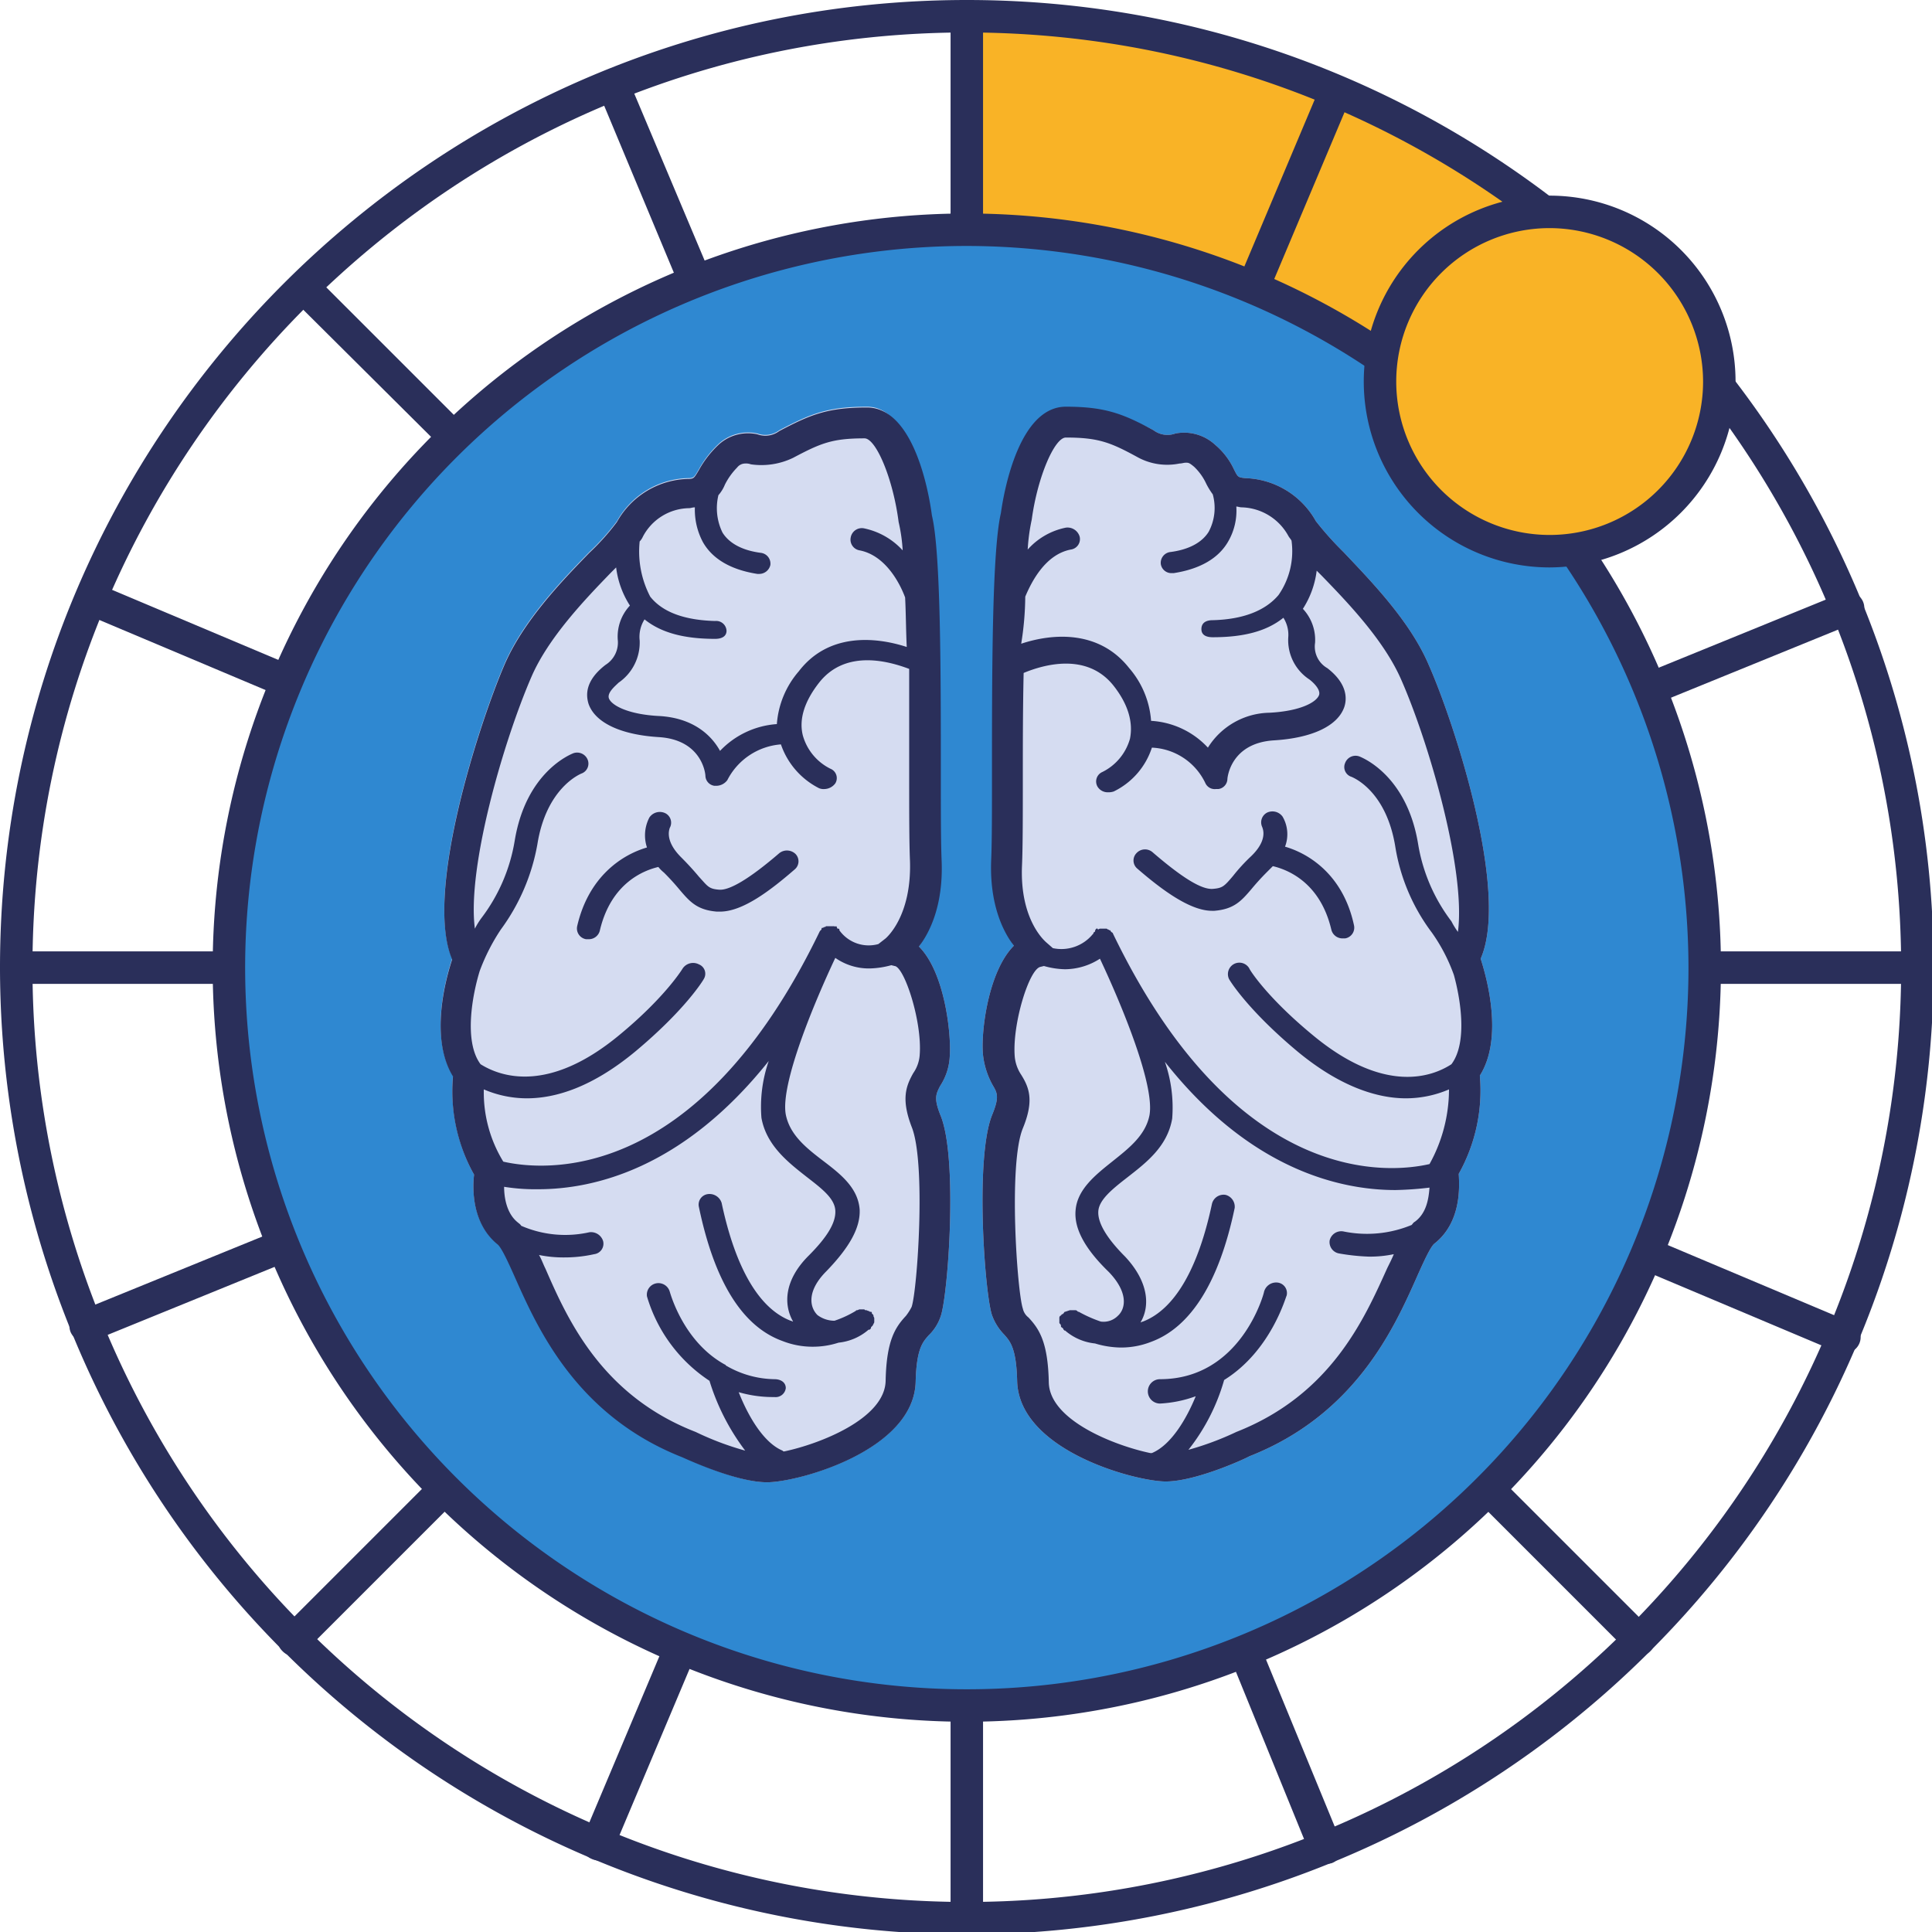 <svg width="78" height="78" viewBox="0 0 238 238" xmlns="http://www.w3.org/2000/svg"><path d="M153,41.2v25l11.7.5,11,2.5,9.9,3c1,.3,11.2,5.2,11.2,5.2l6.6,4s2.4-1.4,2-1.9c-.1-.1,0-.6.2-1.2A17.55,17.55,0,0,1,217.9,66l6.9-2L214,55.8,199.5,49l-15.2-4.8L167,40Z" transform="translate(-33.8 -38)" fill="#f9b326"/><path d="M152.9,248.1a90.9,90.9,0,1,1,90.9-90.9A90.9,90.9,0,0,1,152.9,248.1Z" transform="translate(-33.8 -38)" fill="#2f88d1"/><path d="M152.9,276.3A119.2,119.2,0,0,1,33.8,157.2C33.8,91.5,87.2,38,152.9,38S272,91.5,272,157.2A119.2,119.2,0,0,1,152.9,276.3Zm0-234.3C89.4,42,37.8,93.7,37.8,157.2a115.1,115.1,0,0,0,230.2,0C268,93.7,216.4,42,152.9,42Z" transform="translate(-33.8 -38)" fill="#2a2f5a"/><path d="M152.9,250.1a92.9,92.9,0,1,1,92.9-92.9A93,93,0,0,1,152.9,250.1Zm0-181.8a88.9,88.9,0,1,0,88.9,88.9A89,89,0,0,0,152.9,68.3Z" transform="translate(-33.8 -38)" fill="#2a2f5a"/><path d="M216.1,170.5c2.9-4.6.9-11.9.1-14.4,3.6-8.2-3.3-29.2-6.4-36.2-2.3-5.4-7.1-10.3-10.5-13.9a39.55,39.55,0,0,1-3.4-3.8,10.32,10.32,0,0,0-8.7-5.3c-.9-.1-.9-.1-1.4-1.1a8.85,8.85,0,0,0-2.3-3,5.64,5.64,0,0,0-4.9-1.4,2.85,2.85,0,0,1-2.7-.4c-3.7-2-5.2-1.2-10.1-1.2-5.7,0-6.8,8.8-7.2,11.7-1.1,4.7-1.6,19.3-1.6,31.5,0,4.6.1,9,0,11.2-.2,5.3.4,8.4,1.7,10.3-3.2,3.2-4.1,10.8-3.8,13.5a9.91,9.91,0,0,0,1.2,3.7c.6,1,.8,1.5-.1,3.7-2.1,5.3-.9,21.9,0,24.6a6.61,6.61,0,0,0,1.5,2.4c.7.8,1.5,1.6,1.6,5.7.2,8.6,14.6,12.4,18.3,12.4s9.8-2.8,10.3-3.1c13-5.1,17.8-15.7,20.6-22,.8-1.8,1.7-3.8,2.2-4.2,3.3-2.6,3.1-6.9,3-8.6A21,21,0,0,0,216.1,170.5Z" transform="translate(-33.8 -38)" fill="#d5dcf1"/><path d="M92.2,182.7c-.2,1.7-.3,6,3,8.6.5.4,1.4,2.4,2.2,4.2,2.8,6.3,7.6,16.9,20.6,22,.6.3,6.6,3.1,10.3,3.1s18.1-3.9,18.3-12.4c.1-4.1.9-4.9,1.6-5.7a5.83,5.83,0,0,0,1.5-2.4c.9-2.7,2.1-19.3,0-24.6-.9-2.2-.6-2.7-.1-3.7a7.27,7.27,0,0,0,1.2-3.7c.2-2.7-.6-10.3-3.8-13.5,1.3-1.9,1.6-4.9,1.5-10.3-.1-2.3,0-7.2,0-11.8,0-12.2,0-25.9-1.1-30.6-.4-2.9-1.1-13.8-6.8-13.8-4.9,0-7,.9-10.8,2.9a2.85,2.85,0,0,1-2.7.4,5.36,5.36,0,0,0-4.9,1.4,12.62,12.62,0,0,0-2.3,3c-.6,1-.6,1.1-1.4,1.1a10.32,10.32,0,0,0-8.7,5.3,29.17,29.17,0,0,1-3.4,3.8c-3.5,3.6-8.2,8.5-10.5,13.9-3,7-9.9,28-6.4,36.2-.8,2.4-2.8,9.7.1,14.4A21.42,21.42,0,0,0,92.2,182.7Z" transform="translate(-33.8 -38)" fill="#d5dcf1"/><path d="M192.1,142.3a4.3,4.3,0,0,0-.3-3.7,1.54,1.54,0,0,0-1.9-.5,1.35,1.35,0,0,0-.6,1.8c0,.1.8,1.5-1.4,3.6a22,22,0,0,0-2.2,2.4c-1.1,1.3-1.3,1.5-2.5,1.6-1.4.1-3.8-1.4-7.4-4.5a1.42,1.42,0,0,0-2,.1,1.3,1.3,0,0,0,.1,1.9c3,2.6,6.5,5.2,9.2,5.2h.3c2.4-.2,3.3-1.2,4.5-2.6.5-.6,1.1-1.3,2-2.2l.7-.7c1.7.4,5.8,1.9,7.2,7.8a1.41,1.41,0,0,0,1.4,1.1h.3a1.34,1.34,0,0,0,1.1-1.6C199.3,145.9,195.2,143.2,192.1,142.3Z" transform="translate(-33.8 -38)" fill="#2a2f5a"/><path d="M216.1,170.5c2.9-4.6.9-11.9.1-14.4,3.6-8.2-3.3-29.2-6.4-36.2-2.3-5.4-7.1-10.3-10.5-13.9a39.55,39.55,0,0,1-3.4-3.8,10.32,10.32,0,0,0-8.7-5.3c-.9-.1-.9-.1-1.4-1.1a8.85,8.85,0,0,0-2.3-3,5.64,5.64,0,0,0-4.9-1.4,2.85,2.85,0,0,1-2.7-.4c-3.7-2-5.9-2.9-10.8-2.9-5.7,0-7.6,10.2-8,13.1-1.1,4.7-1.1,19.8-1.1,32,0,4.6,0,8.6-.1,10.8-.2,5.3,1.4,8.7,2.8,10.5-3.2,3.2-4.1,10.8-3.8,13.5a9.91,9.91,0,0,0,1.2,3.7c.6,1,.8,1.5-.1,3.7-2.1,5.3-.9,21.9,0,24.6a6.61,6.61,0,0,0,1.5,2.4c.7.8,1.5,1.6,1.6,5.7.2,8.6,14.6,12.4,18.3,12.4s9.8-2.8,10.3-3.1c13-5.1,17.8-15.7,20.6-22,.8-1.8,1.7-3.8,2.2-4.2,3.3-2.6,3.1-6.9,3-8.6A21,21,0,0,0,216.1,170.5Zm-56-59c.8-1.9,2.5-5.2,5.6-5.8a1.3,1.3,0,0,0,1.1-1.6,1.56,1.56,0,0,0-1.7-1.1,8.52,8.52,0,0,0-4.7,2.7,23.68,23.68,0,0,1,.5-3.7c.7-5.2,2.8-10.1,4.2-10.1,4,0,5.5.6,8.8,2.4a7.57,7.57,0,0,0,5.2.8c.3,0,.5-.1.8-.1s.4,0,1,.5a6.85,6.85,0,0,1,1.5,2.1,9.13,9.13,0,0,0,.8,1.3,6.25,6.25,0,0,1-.5,4.6c-.8,1.3-2.4,2.2-4.7,2.5a1.34,1.34,0,0,0-1.2,1.5,1.32,1.32,0,0,0,1.4,1.1h.2c3.2-.5,5.5-1.8,6.7-3.9a7.57,7.57,0,0,0,1-4.3c.2,0,.4.1.7.1a6.75,6.75,0,0,1,5.7,3.5c.1.2.3.4.4.6a9.47,9.47,0,0,1-1.6,6.7c-1.6,1.9-4.3,3-8.1,3.1-.8,0-1.4.3-1.4,1.1s.7,1,1.4,1h0c3.7,0,6.6-.7,8.7-2.4a3.92,3.92,0,0,1,.6,2.4,5.78,5.78,0,0,0,2.6,5.2c.4.3,1.4,1.2,1.2,1.9-.3.9-2.3,2-6.1,2.2a9.12,9.12,0,0,0-7.6,4.3,10.36,10.36,0,0,0-7-3.3,11.16,11.16,0,0,0-2.7-6.5c-3.7-4.7-9.4-4.3-13.3-3A37.85,37.85,0,0,0,160.1,111.5Zm48,77c-.2.1-.3.3-.4.4a14.38,14.38,0,0,1-8.4.8,1.47,1.47,0,0,0-1.7,1.1,1.42,1.42,0,0,0,1.1,1.6,26,26,0,0,0,3.7.4,14.16,14.16,0,0,0,3.1-.3c-.2.5-.5,1.1-.8,1.7-2.8,6.2-6.9,15.6-18.6,20.2a36.49,36.49,0,0,1-5.9,2.2,24.76,24.76,0,0,0,4.4-8.6c5.8-3.6,7.6-10.3,7.7-10.4a1.3,1.3,0,0,0-1.1-1.6,1.54,1.54,0,0,0-1.7,1.2c0,.1-2.8,10.7-12.8,10.7h0a1.5,1.5,0,0,0,0,3h0a14.94,14.94,0,0,0,4.4-.9c-1.1,2.7-3,6-5.4,7h-.2c-4.3-.9-12.4-4-12.5-8.7-.1-5-1.2-6.6-2.5-8a1.9,1.9,0,0,1-.7-1.1c-.7-2.1-1.8-17.8,0-22.2,1.4-3.4.8-5-.2-6.6a4.81,4.81,0,0,1-.8-2.3c-.3-4,1.8-10.8,3.2-11l.4-.1a10.13,10.13,0,0,0,2.6.4,8,8,0,0,0,4.3-1.3c2.5,5.3,6.8,15.5,6.1,19.3-.5,2.5-2.6,4.1-4.6,5.7s-4.3,3.4-4.5,6c-.2,2.2,1.1,4.7,4.1,7.6,2.4,2.5,2.1,4.5,1.1,5.4a2.47,2.47,0,0,1-2.1.7,16.1,16.1,0,0,1-2.7-1.2c-.1,0-.1,0-.2-.1s-.2-.1-.3-.1h-.6a3162229.62,3162229.62,0,0,0-.6.2c-.1,0-.1.1-.2.2s-.1.1-.2.1a.1.1,0,0,1-.1.1h0a.1.1,0,0,1-.1.1.37.37,0,0,0-.1.3v.5c0,.1,0,.1.1.2s.1.2.1.3.1.1.2.2.1.1.1.2a.1.1,0,0,1,.1.1h.1a6.68,6.68,0,0,0,3.7,1.6,11.27,11.27,0,0,0,3.2.5,10.07,10.07,0,0,0,3.7-.7c4.9-1.8,8.4-7.4,10.3-16.5a1.51,1.51,0,0,0-1.1-1.6,1.47,1.47,0,0,0-1.7,1.1c-1.7,8-4.6,13-8.5,14.5-.1,0-.2.1-.3.1,1.2-2,1-5-1.9-8.1-2.3-2.3-3.4-4.2-3.3-5.6s1.7-2.7,3.5-4.1c2.3-1.8,5-3.8,5.6-7.3a17.17,17.17,0,0,0-.9-7c10.5,13.3,21.6,15.8,28.4,15.8a41,41,0,0,0,4.2-.3C209.8,185.5,209.6,187.4,208.1,188.5Zm4.5-19.4c-2.3,1.5-8.2,3.8-17.1-3.6-5.7-4.7-7.8-8.1-7.8-8.2a1.41,1.41,0,0,0-2.5,1.3c.1.2,2.3,3.8,8.4,8.9,5.3,4.4,9.9,5.8,13.4,5.8a13.44,13.44,0,0,0,5.3-1.1,19,19,0,0,1-2.4,9.2c-4.8,1.1-23.8,3.1-39-28.4h0c0-.1-.1-.1-.2-.2s-.1-.1-.1-.2h-.1c-.1,0-.1-.1-.2-.1s-.1-.1-.2-.1h-.7a.37.37,0,0,0-.3.1c-.1,0-.1-.2-.2-.1v-.2h0v.2c-.1,0-.2.2-.2.3s-.1.1-.2.2v.1l-.1.1a5,5,0,0,1-4.9,1.7l-.8-.7c-.1-.1-3.3-2.7-3-9.5.1-2.3.1-6.3.1-10.9,0-3.8,0-8.3.1-12.8,2.4-1,7.8-2.6,11.1,1.6,1.8,2.3,2.4,4.5,2,6.5a6.54,6.54,0,0,1-3.4,4.1,1.27,1.27,0,0,0-.6,1.8,1.46,1.46,0,0,0,1.3.7,2,2,0,0,0,.7-.1,9.14,9.14,0,0,0,4.7-5.4,7.65,7.65,0,0,1,6.6,4.4,1.27,1.27,0,0,0,1.3.7h.3A1.28,1.28,0,0,0,185,134c0-.2.4-4.5,5.8-4.8,4.7-.3,7.8-1.8,8.6-4.1.3-.9.5-2.8-2.1-4.8a3.06,3.06,0,0,1-1.5-3.1,5.59,5.59,0,0,0-1.5-4.2,11.19,11.19,0,0,0,1.7-4.7l.6.6c3.3,3.4,7.7,8,9.8,12.8,3.4,7.7,8,23.5,7,31.1a9.13,9.13,0,0,1-.8-1.3,21.47,21.47,0,0,1-4.1-9.5c-1.4-8.6-7-10.7-7.2-10.8a1.37,1.37,0,0,0-1.8.8,1.26,1.26,0,0,0,.8,1.7c.2.1,4.3,1.7,5.4,8.7a23.88,23.88,0,0,0,4.5,10.5,21.45,21.45,0,0,1,2.7,5.2C213.6,160.6,214.7,166.3,212.6,169.1Z" transform="translate(-33.8 -38)" fill="#2a2f5a"/><path d="M149.8,144.1c-.1-2.3-.1-6.2-.1-10.8,0-12.2,0-27.3-1.1-31.8-.4-3.1-2.3-13.3-8-13.3-4.9,0-7,.9-10.8,2.9a2.85,2.85,0,0,1-2.7.4,5.36,5.36,0,0,0-4.9,1.4,12.62,12.62,0,0,0-2.3,3c-.6,1-.6,1.1-1.4,1.1a10.32,10.32,0,0,0-8.7,5.3,29.17,29.17,0,0,1-3.4,3.8c-3.5,3.6-8.2,8.5-10.5,13.9-3,7-9.9,28-6.4,36.2-.8,2.4-2.8,9.7.1,14.4a21,21,0,0,0,2.6,12.1c-.2,1.7-.3,6,2.9,8.6.5.4,1.4,2.4,2.2,4.2,2.8,6.3,7.6,16.9,20.5,22,.7.3,6.7,3.1,10.5,3.1s18.1-3.9,18.3-12.4c.1-4.1.9-4.9,1.6-5.7a5.83,5.83,0,0,0,1.5-2.4c.9-2.7,2.1-19.3,0-24.6-.9-2.2-.6-2.7-.1-3.7a7.27,7.27,0,0,0,1.2-3.7c.2-2.7-.6-10.3-3.8-13.5C148.4,152.8,150,149.4,149.8,144.1Zm-37.2-39.4a2.09,2.09,0,0,0,.4-.6,6.54,6.54,0,0,1,5.7-3.5c.2,0,.4-.1.7-.1a8.48,8.48,0,0,0,1,4.3c1.2,2.1,3.5,3.4,6.7,3.9h.2a1.41,1.41,0,0,0,1.4-1.1,1.34,1.34,0,0,0-1.2-1.5c-2.3-.3-3.9-1.2-4.7-2.5a6.84,6.84,0,0,1-.5-4.6,4.58,4.58,0,0,0,.8-1.3,8.28,8.28,0,0,1,1.5-2.1,1.26,1.26,0,0,1,1-.5,1.7,1.7,0,0,1,.7.1,9,9,0,0,0,5.2-.8c3.4-1.8,4.8-2.4,8.8-2.4,1.4,0,3.5,4.9,4.2,10.3a20.65,20.65,0,0,1,.5,3.5,8.88,8.88,0,0,0-4.7-2.7,1.39,1.39,0,0,0-1.7,1.1,1.34,1.34,0,0,0,1.1,1.6c3.1.6,4.9,3.9,5.6,5.8.1,1.9.1,4,.2,6.1-4-1.3-9.7-1.7-13.3,3a11.16,11.16,0,0,0-2.7,6.5,10.66,10.66,0,0,0-7,3.3c-1.1-2-3.4-4.1-7.6-4.3-3.7-.2-5.8-1.3-6.1-2.2-.2-.7.8-1.5,1.2-1.9a6,6,0,0,0,2.6-5.2,4,4,0,0,1,.6-2.6c2.1,1.7,5,2.4,8.7,2.4h0c.8,0,1.4-.3,1.4-1a1.27,1.27,0,0,0-1.4-1.2c-3.8-.1-6.5-1.1-8-3A12,12,0,0,1,112.6,104.7ZM93.4,172.2a13.44,13.44,0,0,0,5.3,1.1c3.6,0,8.1-1.4,13.4-5.8,6.1-5.1,8.3-8.7,8.4-8.9a1.24,1.24,0,0,0-.6-1.8,1.55,1.55,0,0,0-2,.5s-2.1,3.5-7.8,8.2c-8.8,7.3-14.7,5.1-17.1,3.6h0c-2.1-2.8-1-8.6-.1-11.5a24.58,24.58,0,0,1,2.6-5.1A25.1,25.1,0,0,0,100,142c1.1-6.9,5.2-8.6,5.4-8.7a1.3,1.3,0,0,0,.8-1.7,1.4,1.4,0,0,0-1.8-.8c-.2.1-5.8,2.2-7.2,10.8a21.47,21.47,0,0,1-4.1,9.5,9.13,9.13,0,0,0-.8,1.3c-1-7.6,3.6-23.3,7-31.1,2.1-4.8,6.6-9.5,9.8-12.8l.6-.6a11.19,11.19,0,0,0,1.7,4.7,5.59,5.59,0,0,0-1.5,4.2,3.24,3.24,0,0,1-1.5,3.1c-2.6,2-2.4,3.8-2.1,4.8.8,2.3,3.9,3.8,8.6,4.1,5.3.3,5.8,4.4,5.8,4.8a1.28,1.28,0,0,0,1.1,1.2h.3a1.71,1.71,0,0,0,1.3-.7,8.11,8.11,0,0,1,6.6-4.4,9.5,9.5,0,0,0,4.7,5.4,1.48,1.48,0,0,0,.7.1,1.71,1.71,0,0,0,1.3-.7,1.24,1.24,0,0,0-.6-1.8,6.54,6.54,0,0,1-3.4-4.1c-.5-2,.2-4.2,2-6.5,3.3-4.2,8.7-2.6,11.1-1.7v12.8c0,4.7,0,8.6.1,10.9.2,6.8-2.9,9.4-3,9.5l-.9.7a4.44,4.44,0,0,1-4.8-1.7h0v-.1c0-.1-.1-.1-.2-.1s-.1-.3-.2-.3v-.2h0v.2c-.1,0-.1.1-.2,0h-1c-.1,0-.1.1-.2.1s-.1,0-.2.1h-.1c-.1,0-.1.1-.1.2l-.2.2h0c-15.2,31.5-34.2,29.5-39,28.4A16.33,16.33,0,0,1,93.4,172.2Zm53.7-4.3a4.44,4.44,0,0,1-.8,2.3c-.9,1.6-1.5,3.2-.2,6.6,1.8,4.4.7,20.2,0,22.2a6.73,6.73,0,0,1-.7,1.1c-1.3,1.4-2.4,3-2.5,8-.1,4.7-8.2,7.8-12.5,8.7-.1,0-.1,0-.2-.1-2.4-1-4.3-4.4-5.4-7.2a15.1,15.1,0,0,0,4.4.6,1.26,1.26,0,0,0,1.4-1.1c0-.7-.6-1.1-1.4-1.1h0a12.12,12.12,0,0,1-6-1.7.1.1,0,0,0-.1-.1c-5.1-2.8-6.7-8.7-6.8-9a1.45,1.45,0,0,0-1.7-1,1.42,1.42,0,0,0-1.1,1.6,18.82,18.82,0,0,0,7.7,10.4,27.71,27.71,0,0,0,4.4,8.6,36.07,36.07,0,0,1-6.1-2.3c-11.6-4.5-15.8-13.9-18.5-20.1-.3-.6-.5-1.2-.8-1.7a14.82,14.82,0,0,0,3.1.3,16.7,16.7,0,0,0,3.7-.4,1.3,1.3,0,0,0,1.1-1.6,1.56,1.56,0,0,0-1.7-1.1A13.59,13.59,0,0,1,98,189c-.1-.2-.3-.3-.4-.4-1.4-1.1-1.7-3.1-1.7-4.4a24.18,24.18,0,0,0,4.2.3c6.8,0,17.8-2.5,28.4-15.8a17.17,17.17,0,0,0-.9,7c.6,3.4,3.3,5.5,5.6,7.3,1.8,1.4,3.4,2.6,3.5,4.1s-1,3.3-3.3,5.6c-3,3-3.1,6-1.9,8.1-.1,0-.2-.1-.3-.1-3.9-1.5-6.8-6.5-8.5-14.5a1.56,1.56,0,0,0-1.7-1.1,1.3,1.3,0,0,0-1.1,1.6c1.9,9.1,5.3,14.7,10.3,16.5a10.07,10.07,0,0,0,3.7.7,10.23,10.23,0,0,0,3.2-.5,6.68,6.68,0,0,0,3.7-1.6h.1a.1.1,0,0,0,.1-.1c.1,0,.1-.1.1-.2l.2-.2a1117965.78,1117965.78,0,0,0,.2-.4v-.5c0-.1-.1-.2-.1-.3s0-.1-.1-.2l-.1-.1v-.1c0-.1-.1-.1-.2-.1s-.1-.1-.2-.1-.2-.1-.3-.1-.2,0-.2-.1h-.6c-.1,0-.2.1-.3.1s-.1,0-.2.1a13,13,0,0,1-2.6,1.2,3.52,3.52,0,0,1-2.1-.7c-1-1-1.3-3,1.1-5.4,2.9-3,4.2-5.4,4.1-7.6-.2-2.7-2.4-4.4-4.5-6s-4.1-3.2-4.6-5.7c-.7-3.8,3.6-14,6.1-19.3a7.19,7.19,0,0,0,4.3,1.3,10.87,10.87,0,0,0,2.6-.4l.4.1C145.2,157.1,147.4,163.8,147.1,167.9Z" transform="translate(-33.8 -38)" fill="#2a2f5a"/><path d="M122.5,150.3c2.8,0,6.2-2.6,9.2-5.2a1.3,1.3,0,0,0,.1-1.9,1.52,1.52,0,0,0-2-.1c-3.6,3.1-6.1,4.6-7.4,4.5s-1.4-.4-2.5-1.6c-.5-.6-1.2-1.4-2.2-2.4-2.1-2.1-1.4-3.5-1.4-3.6a1.31,1.31,0,0,0-.5-1.8,1.55,1.55,0,0,0-2,.5,4.74,4.74,0,0,0-.3,3.7c-3.1.9-7.2,3.6-8.6,9.7a1.34,1.34,0,0,0,1.1,1.6h.3a1.39,1.39,0,0,0,1.4-1.1c1.4-5.9,5.5-7.4,7.2-7.8a4.62,4.62,0,0,0,.7.7c.9.9,1.5,1.6,2,2.2,1.2,1.4,2.1,2.4,4.5,2.6Z" transform="translate(-33.8 -38)" fill="#2a2f5a"/><circle cx="190.9" cy="47" r="20.9" fill="#f9b326"/><path d="M224.7,107.9A22.9,22.9,0,1,1,247.6,85,23,23,0,0,1,224.7,107.9Zm0-41.8A18.9,18.9,0,1,0,243.6,85,18.95,18.95,0,0,0,224.7,66.1Z" transform="translate(-33.8 -38)" fill="#2a2f5a"/><path d="M62,157.2v-2H35.8a2,2,0,0,0,0,4H62Z" transform="translate(-33.8 -38)" fill="#2a2f5a"/><path d="M44.2,113.6l24.2,10.2c.5-1.2,1-2.5,1.6-3.7L45.8,109.9a2,2,0,0,0-2.6,1.1A1.86,1.86,0,0,0,44.2,113.6Z" transform="translate(-33.8 -38)" fill="#2a2f5a"/><path d="M120.3,72.3a2,2,0,0,0-2-.3,2,2,0,0,0-1.2,1.6A30.54,30.54,0,0,1,120.3,72.3Z" transform="translate(-33.8 -38)" fill="#2a2f5a"/><path d="M237.8,124.7l24.3-9.9a2,2,0,1,0-1.5-3.7L236.3,121C236.8,122.2,237.3,123.5,237.8,124.7Z" transform="translate(-33.8 -38)" fill="#2a2f5a"/><path d="M190,74.2,200.2,50a2,2,0,0,0-3.7-1.5L186.3,72.7A28.7,28.7,0,0,1,190,74.2Z" transform="translate(-33.8 -38)" fill="#2a2f5a"/><path d="M152.9,66.3h2V40a2,2,0,0,0-4,0V66.2A12.75,12.75,0,0,0,152.9,66.3Z" transform="translate(-33.8 -38)" fill="#2a2f5a"/><path d="M115.8,240.2l-10.2,24.2a2,2,0,0,0,1.1,2.6,2.35,2.35,0,0,0,.8.2,2,2,0,0,0,1.8-1.2l10.2-24.2C118.2,241.2,117,240.7,115.8,240.2Z" transform="translate(-33.8 -38)" fill="#2a2f5a"/><path d="M261.6,200.8l-24.2-10.2c-.5,1.2-1,2.5-1.6,3.7L260,204.5a2.35,2.35,0,0,0,.8.2,2,2,0,0,0,.8-3.9Z" transform="translate(-33.8 -38)" fill="#2a2f5a"/><path d="M270,155.2H243.8v4H270a2,2,0,0,0,0-4Z" transform="translate(-33.8 -38)" fill="#2a2f5a"/><path d="M218.5,220c-.9,1-1.9,1.9-2.8,2.8l18.6,18.6a1.93,1.93,0,0,0,2.8,0,1.93,1.93,0,0,0,0-2.8Z" transform="translate(-33.8 -38)" fill="#2a2f5a"/><path d="M152.9,248.1h-2v26.2a2,2,0,0,0,4,0V248C154.2,248,153.5,248.1,152.9,248.1Z" transform="translate(-33.8 -38)" fill="#2a2f5a"/><path d="M189,240.6c-1.2.5-2.5,1-3.7,1.5l9.9,24.3a2,2,0,0,0,1.9,1.2,2.2,2.2,0,0,0,.8-.1,2,2,0,0,0,1.1-2.6Z" transform="translate(-33.8 -38)" fill="#2a2f5a"/><path d="M87.2,220,68.6,238.6a1.93,1.93,0,0,0,0,2.8,1.93,1.93,0,0,0,2.8,0L90,222.8C89.1,221.9,88.1,221,87.2,220Z" transform="translate(-33.8 -38)" fill="#2a2f5a"/><path d="M67.9,189.6l-24.3,9.9a2,2,0,0,0-1.1,2.6,2,2,0,0,0,1.9,1.2,2.2,2.2,0,0,0,.8-.1l24.3-9.9C68.9,192.1,68.4,190.9,67.9,189.6Z" transform="translate(-33.8 -38)" fill="#2a2f5a"/><path d="M89.4,94.3,70.8,75.8A2,2,0,0,1,73.6,73L92.2,91.6A23.67,23.67,0,0,0,89.4,94.3Z" transform="translate(-33.8 -38)" fill="#2a2f5a"/><path d="M117.9,74.2,107.8,50a2,2,0,1,1,3.7-1.5l10.2,24.2A29.94,29.94,0,0,0,117.9,74.2Z" transform="translate(-33.8 -38)" fill="#2a2f5a"/></svg>